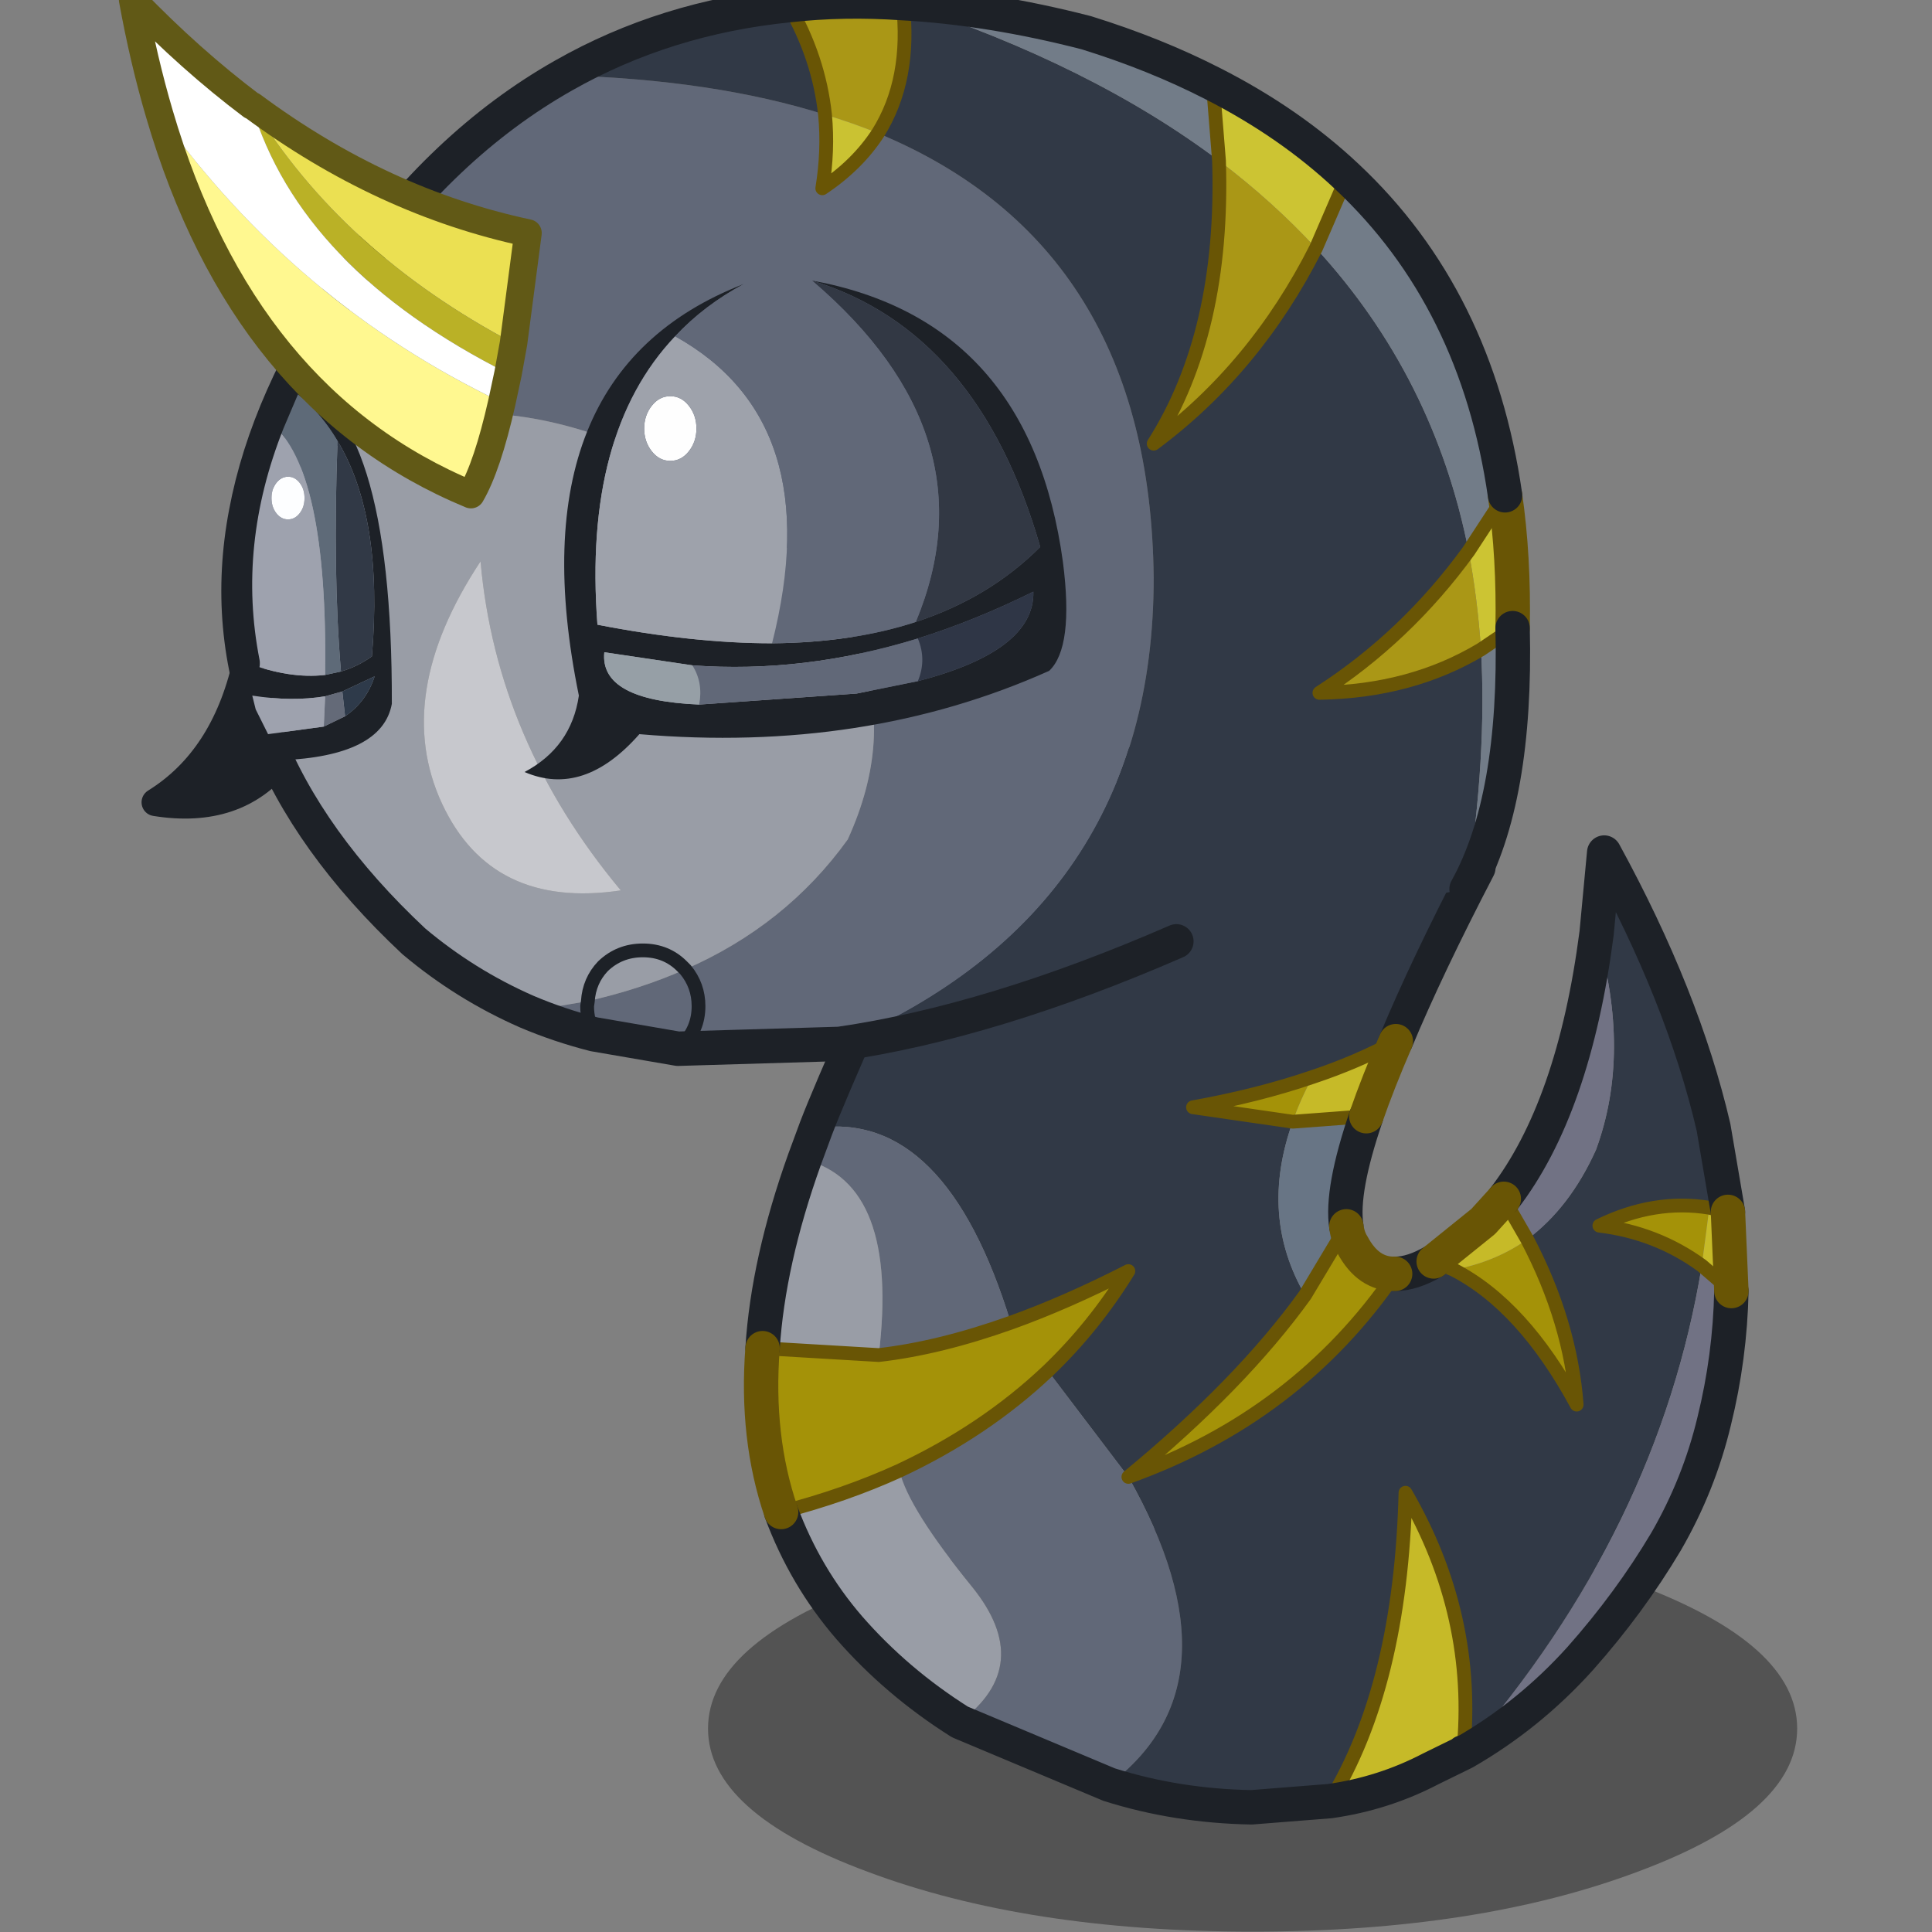 <svg xmlns:ffdec="https://www.free-decompiler.com/flash" xmlns:xlink="http://www.w3.org/1999/xlink" ffdec:objectType="frame" height="90" width="90" xmlns="http://www.w3.org/2000/svg"><rect width="100%" height="100%" fill="#808080" stroke="none"/><use ffdec:characterId="15" height="92" transform="translate(-2.9 -1)" width="92.9" xlink:href="#a"/><defs><use ffdec:characterId="6" height="90" width="90" xlink:href="#b" id="i"/><use ffdec:characterId="5" height="90" width="90" xlink:href="#c" id="b"/><use ffdec:characterId="4" height="90" width="90" xlink:href="#d" id="c"/><use ffdec:characterId="3" height="90" width="90" xlink:href="#e" id="d"/><use ffdec:characterId="2" height="65.3" transform="scale(1.524 1.378)" width="59.05" xlink:href="#f" id="e"/><use ffdec:characterId="1" height="65.3" width="59.05" xlink:href="#g" id="f"/><use ffdec:characterId="12" height="37.95" width="30.75" xlink:href="#h" id="o"/><g id="a" transform="translate(2.9 1)"><use ffdec:characterId="7" height="90" width="90" xlink:href="#i"/><use ffdec:characterId="14" height="102" transform="matrix(.901 0 0 .902 -2.877 -1.007)" width="96.15" xlink:href="#j"/></g><g id="j" transform="translate(9.35 .95)"><use ffdec:characterId="8" height="29.5" transform="translate(30.45 78.95) scale(.711)" width="79.2" xlink:href="#k"/><use ffdec:characterId="9" height="78.25" transform="translate(32.31 38.758) scale(.711)" width="73.05" xlink:href="#l"/><use ffdec:characterId="10" height="78.75" transform="translate(1.162 -.632) scale(.711)" width="100.95" xlink:href="#m"/><use ffdec:characterId="11" height="8.15" transform="translate(23.844 48.894) scale(.711)" width="9.1" xlink:href="#n"/><use ffdec:characterId="13" height="37.95" transform="translate(-.011 -.561) scale(.711)" width="30.75" xlink:href="#o"/></g><g id="l"><path d="M60.75 5.85 61.3 0q5.75 10.5 7.95 19.95l-.3 5.85q-4-.65-8 1.3 4.15.5 7.45 2.9-3.15 19.2-17.25 35.35h-.1q1-9.9-4.2-18.85-.35 14-5.5 22.4l-5.7.45q-5.45-.1-10.35-1.65 9.85-7.4 1.4-22.35Q39 40.95 46.1 30.6l4.25-.3q5.05 2.6 8.95 9.8-.45-6-3.6-12 3.1-2.3 5-6.5 2.6-7.05.05-15.75M4 20q1.8-4.7 10.8-24.3 17.15-6.05 37.35 5.4-3.75 7.2-6 12.6-2.75 1.5-6.05 2.6-3.95 1.35-8.7 2.2l7.25 1.05q-2.45 6.85.9 12.6-4.65 6.45-12.85 13.2l-5.85-7.7q3.35-3.2 5.85-7.25-4.5 2.3-8.55 3.75Q13.4 18.7 4 20" fill="#313946" fill-rule="evenodd" transform="translate(1.25 7.65)"/><path d="M1.45 47.9Q-.4 42.5.1 36l8.45.5q4.4-.5 9.6-2.35 4.05-1.45 8.55-3.75-2.5 4.05-5.85 7.25-4.6 4.35-10.8 7.25-3.95 1.8-8.6 3m41.1-20.75q.1.8.45 1.35 1.15 2.15 3.1 2.1Q39 40.95 26.7 45.35q8.2-6.75 12.85-13.2l3-5m13.15.95q3.15 6 3.6 12-3.9-7.2-8.95-9.8 3-.55 5.35-2.2m13.25-2.3L68.4 30q-3.3-2.4-7.45-2.9 4-1.95 8-1.3m-30.3-6.25L31.4 18.5q4.75-.85 8.7-2.2-.9 1.65-1.45 3.25" fill="#a49208" fill-rule="evenodd" transform="translate(1.25 7.65)"/><path d="M44 19.15q-1.85 5.4-1.45 8l-3 5q-3.35-5.75-.9-12.6l5.35-.4" fill="#687585" fill-rule="evenodd" transform="translate(1.25 7.65)"/><path d="m70.3 26.1.25 5.75L68.4 30l.55-4.2 1.35.3M51.05 65.35v.05l-2.35 1.15q-3.45 1.8-7.35 2.35 5.15-8.4 5.5-22.4 5.2 8.95 4.2 18.85m-4.9-51.65q-1.3 3-2.15 5.45l-5.35.4q.55-1.6 1.45-3.25 3.3-1.1 6.05-2.6m2.75 16 3.6-2.9 1.5-1.65 1.7 2.95q-2.35 1.65-5.35 2.2l-1.45-.6" fill="#c6ba28" fill-rule="evenodd" transform="translate(1.25 7.65)"/><path d="m25.3 67.7-10.85-4.55q5.5-4.1.9-9.8-4.65-5.7-5.3-8.45 6.2-2.9 10.8-7.25l5.85 7.7q8.45 14.95-1.4 22.35M3.15 22.3 4 20q9.4-1.3 14.15 14.15-5.2 1.85-9.6 2.35 1.5-12.45-5.4-14.2" fill="#616878" fill-rule="evenodd" transform="translate(1.25 7.65)"/><path d="M14.45 63.15q-4.6-2.9-8.05-6.85-3.2-3.7-4.95-8.4 4.65-1.2 8.6-3 .65 2.75 5.3 8.45 4.6 5.7-.9 9.8M.1 36q.4-6.3 3.05-13.7 6.9 1.75 5.4 14.2L.1 36" fill="#999da6" fill-rule="evenodd" transform="translate(1.25 7.65)"/><path d="m69.25 19.95 1.05 6.15-1.35-.3.3-5.85m1.3 11.9q-.1 4.8-1.25 9.45-1.1 4.6-3.5 8.75-2.65 4.45-6.25 8.5-3.7 4.1-8.4 6.8Q65.25 49.2 68.4 30l2.15 1.85M46.1 30.6q1.25 0 2.8-.9l1.45.6-4.25.3m7.9-5.45q5.1-6.6 6.75-19.3 2.55 8.7-.05 15.75-1.9 4.2-5 6.5L54 25.15" fill="#717284" fill-rule="evenodd" transform="translate(1.25 7.65)"/><path d="M51.05 65.35v.05m4.65-37.3q3.15 6 3.6 12-3.9-7.2-8.95-9.8l-1.45-.6m-2.8.9Q39 40.95 26.7 45.35q8.2-6.75 12.85-13.2l3-5m11.45-2 1.7 2.95M68.4 30l2.15 1.85m-1.6-6.05 1.35.3m-1.35-.3q-4-.65-8 1.3 4.15.5 7.45 2.9M40.1 16.3q-3.95 1.35-8.7 2.2l7.25 1.05 5.35-.4m-3.9-2.85q3.3-1.1 6.05-2.6M8.55 36.5.1 36m18.05-1.85q-5.2 1.85-9.6 2.35m-7.1 11.4q4.65-1.2 8.6-3 6.2-2.9 10.8-7.25 3.35-3.2 5.85-7.25-4.5 2.3-8.55 3.75m23.2 34.75q5.15-8.4 5.5-22.4 5.2 8.95 4.2 18.85" fill="none" stroke="#695505" stroke-linecap="round" stroke-linejoin="round" transform="translate(1.25 7.65)"/><path d="m62 13.5.55-5.85q5.75 10.5 7.95 19.95l1.05 6.15m.25 5.75q-.1 4.8-1.25 9.45-1.1 4.6-3.5 8.75-2.65 4.45-6.25 8.5-3.7 4.1-8.4 6.8h-.1m0 .05-2.35 1.15Q46.5 76 42.6 76.55l-5.7.45q-5.45-.1-10.35-1.65L15.7 70.8q-4.6-2.9-8.05-6.85-3.2-3.7-4.95-8.4m-1.35-11.9q.4-6.3 3.05-13.7l.85-2.3q1.8-4.7 10.8-24.3Q33.2-2.7 53.4 8.75q-3.75 7.2-6 12.6m-2.15 5.45q-1.85 5.4-1.45 8m3.55 3.45q1.25 0 2.8-.9m5.1-4.55q5.1-6.6 6.75-19.3" fill="none" stroke="#1d2127" stroke-linecap="round" stroke-linejoin="round" stroke-width="2.5"/><path d="m71.55 33.75.25 5.75M2.7 55.55q-1.85-5.4-1.35-11.9m46.05-22.3q-1.3 3-2.15 5.45m-1.45 8q.1.8.45 1.35 1.15 2.15 3.1 2.1m2.8-.9 3.6-2.9 1.5-1.65" fill="none" stroke="#695505" stroke-linecap="round" stroke-linejoin="round" stroke-width="2.5"/></g><g id="m"><path d="M50.35 8.35q.25 2.6-.2 5.35 2.55-1.7 4.05-4Q74 17.9 74.25 42q0 24.1-22.85 33.85l-11.75.35-6.1-1.05q-2.55-.65-4.9-1.65l4.4-.75q3.8-.85 7.1-2.3Q47.5 67.25 52 61q6.65-14.55-9.8-25.4-20.05-11.9-33.95 1.65Q9.8 29 15.8 20.2q6.7-9.7 15.55-14.7 10.9.3 19 2.85" fill="#616878" fill-rule="evenodd" transform="translate(-.65 1.1)"/><path d="M98.05 47.2q.45 7.75-1.05 17.4l-21.1 3.8q-13.45 5.85-24.5 7.45Q74.25 66.1 74.25 42 74 17.9 54.2 9.7 56.65 5.8 56 .25q13.75 4.5 23 11.45.4 12.45-4.75 20.55 7.4-5.5 11.8-14.2 8.6 9.35 11.1 22-4.55 6.25-10.85 10.3 6.65-.1 11.75-3.15M47.7.4q2.2 3.8 2.65 7.95-8.1-2.55-19-2.85Q38.75 1.3 47.7.4" fill="#313946" fill-rule="evenodd" transform="translate(-.65 1.1)"/><path d="m100.35 45.65-2.3 1.55q-.25-3.7-.9-7.15L99.8 36q.65 4.5.55 9.65M88.3 12.85l-2.25 5.2Q82.9 14.65 79 11.7l-.45-5.6q5.6 2.85 9.75 6.75" fill="#ccc433" fill-rule="evenodd" transform="translate(-.65 1.1)"/><path d="m98.05 47.2 2.3-1.55q.3 12.4-3.35 18.95 1.5-9.65 1.05-17.4M99.8 36l-2.65 4.05q-2.5-12.65-11.1-22l2.25-5.2Q97.75 21.7 99.8 36M78.55 6.1l.45 5.6Q69.75 4.75 56 .25 62.35.6 69.35 2.4q5 1.55 9.2 3.7" fill="#727c88" fill-rule="evenodd" transform="translate(-.65 1.1)"/><path d="M97.15 40.05q.65 3.45.9 7.15-5.1 3.05-11.75 3.15 6.3-4.05 10.85-10.3M79 11.7q3.9 2.95 7.05 6.35-4.4 8.7-11.8 14.2Q79.4 24.15 79 11.7M47.7.4q4-.45 8.3-.15.65 5.55-1.8 9.45-1.85-.75-3.85-1.35Q49.9 4.2 47.7.4" fill="#aa9716" fill-rule="evenodd" transform="translate(-.65 1.1)"/><path d="M50.35 8.35q2 .6 3.85 1.35-1.5 2.3-4.05 4 .45-2.75.2-5.35" fill="#cac232" fill-rule="evenodd" transform="translate(-.65 1.1)"/><path d="M8.25 37.25Q22.15 23.7 42.2 35.6 58.65 46.45 52 61q-4.5 6.25-11.85 9.45-3.3 1.45-7.1 2.3l-4.4.75q-4.45-1.95-8.2-5.1Q5.05 54 8.25 37.25M22.5 58.4q3.6 7.7 13 6.3-9.05-10.85-10.2-23.9-6.45 9.75-2.8 17.6" fill="#999da6" fill-rule="evenodd" transform="translate(-.65 1.1)"/><path d="M22.5 58.4q-3.65-7.85 2.8-17.6 1.15 13.05 10.2 23.9-9.4 1.4-13-6.3" fill="#c7c8cd" fill-rule="evenodd" transform="translate(-.65 1.1)"/><path d="m98.05 47.2 2.3-1.55M99.8 36l-2.65 4.05Q92.6 46.3 86.3 50.35q6.65-.1 11.75-3.15m-12-29.15 2.25-5.2M78.55 6.1l.45 5.6q.4 12.45-4.75 20.55 7.4-5.5 11.8-14.2M47.7.4q2.2 3.8 2.65 7.95.25 2.6-.2 5.35 2.55-1.7 4.05-4Q56.65 5.8 56 .25" fill="none" stroke="#695505" stroke-linecap="round" stroke-linejoin="round" transform="translate(-.65 1.1)"/><path d="M99.7 46.75q.1-5.15-.55-9.65" fill="none" stroke="#695505" stroke-linecap="round" stroke-linejoin="round" stroke-width="2.5"/><path d="M96.35 65.7q3.65-6.55 3.35-18.95m-12.05-32.8q-4.15-3.9-9.75-6.75-4.2-2.15-9.2-3.7-7-1.8-13.35-2.15-4.3-.3-8.3.15-8.95.9-16.35 5.1-8.85 5-15.55 14.7-6 8.8-7.55 17.05Q4.4 55.1 19.8 69.5q3.75 3.15 8.2 5.1 2.35 1 4.9 1.65L39 77.3l11.75-.35q11.05-1.6 24.5-7.45m12.4-55.55q9.45 8.85 11.5 23.15" fill="none" stroke="#1d2127" stroke-linecap="round" stroke-linejoin="round" stroke-width="2.5"/><path d="m11.2 28.05.25-.6q7.45 2.2 7.4 23.7-.7 3.8-8.1 4.1-3.2 4-9.1 3.05 5-3.1 6.6-10.05v-.1q3.15 1.2 5.75.9l1.15-.25q1.2-.35 2.25-1.1.85-10.1-2.5-15.65-1.45-2.45-3.7-4M14 50.6q-2.4.4-5.3-.05l.25 1 .9 1.8 4.05-.55 1.55-.75Q17 51 17.6 49.15l-2.35 1.1-1.25.35m35.4-30.2q15.85 2.9 18.25 20.45.8 6.2-1 7.9-13.4 6-29.8 4.6-4.05 4.6-8.35 2.75 3.4-1.8 3.95-5.55-4.8-23.4 12-29.9-2.9 1.55-5 3.8-6.7 7.05-5.65 20.95 6.95 1.35 12.7 1.35 5.85-.05 10.45-1.55 5.35-1.75 9.05-5.45Q61.5 24.1 49.4 20.4m-8.2 30.8 11.45-.8 4.45-.9q8.5-2.2 8.4-6.5-4.25 2.1-8.4 3.4-8.3 2.55-16.4 1.95l-6.4-.95q-.35 3.5 6.9 3.8" fill="#1d2127" fill-rule="evenodd" transform="translate(-.65 1.1)"/><path d="M49.4 20.4Q61.5 24.1 66 39.75q-3.7 3.7-9.05 5.45 5.65-13.55-7.55-24.8" fill="#323844" fill-rule="evenodd" transform="translate(-.65 1.1)"/><path d="M39.1 28.8q.8 0 1.35.7t.55 1.65q0 .95-.55 1.65t-1.35.7q-.8 0-1.35-.7t-.55-1.65q0-.95.55-1.65t1.35-.7" fill="#fefefe" fill-rule="evenodd" transform="translate(-.65 1.1)"/><path d="M46.5 46.75q-5.75 0-12.7-1.35-1.05-13.9 5.65-20.95 11.15 6.2 7.05 22.3M39.1 28.8q-.8 0-1.35.7t-.55 1.65q0 .95.55 1.65t1.35.7q.8 0 1.35-.7t.55-1.65q0-.95-.55-1.65t-1.35-.7" fill="#9ea2ab" fill-rule="evenodd" transform="translate(-.65 1.1)"/><path d="M40.7 48.35q.8 1.25.5 2.85-7.25-.3-6.9-3.8l6.4.95" fill="#969fa6" fill-rule="evenodd" transform="translate(-.65 1.1)"/><path d="m44.45 20.65 4.95-.25q13.2 11.25 7.55 24.8-4.6 1.5-10.45 1.55 4.1-16.1-7.05-22.3 2.1-2.25 5-3.8M57.1 49.5l-4.45.9-11.45.8q.3-1.6-.5-2.85 8.1.6 16.4-1.95.65 1.55 0 3.1" fill="#616878" fill-rule="evenodd" transform="translate(-.65 1.1)"/><path d="M57.1 49.5q.65-1.55 0-3.1 4.15-1.3 8.4-3.4.1 4.3-8.4 6.5" fill="#2f3646" fill-rule="evenodd" transform="translate(-.65 1.1)"/><path d="M15.15 48.8q-.6-7.1-.25-16.75 3.35 5.55 2.5 15.65-1.05.75-2.25 1.1" fill="#313946" fill-rule="evenodd" transform="translate(-.65 1.1)"/><path d="m10.05 30.75 1.15-2.7q2.25 1.55 3.7 4-.35 9.65.25 16.75l-1.15.25q.2-15-3.95-18.3" fill="#5e6a78" fill-rule="evenodd" transform="translate(-.65 1.1)"/><path d="M12.5 36.2q0 .65-.35 1.1-.35.45-.85.45t-.85-.45q-.35-.45-.35-1.1 0-.65.35-1.1.35-.45.85-.45t.85.45q.35.45.35 1.1" fill="#fdfeff" fill-rule="evenodd" transform="translate(-.65 1.1)"/><path d="m15.25 50.25 2.35-1.1q-.6 1.85-2.15 2.9l-.2-1.8" fill="#2e3a4a" fill-rule="evenodd" transform="translate(-.65 1.1)"/><path d="m13.9 52.8.1-2.2 1.25-.35.2 1.8-1.55.75" fill="#646a78" fill-rule="evenodd" transform="translate(-.65 1.1)"/><path d="M8.25 48.15q-1.7-8.6 1.8-17.4 4.15 3.3 3.95 18.3-2.6.3-5.75-.9M12.5 36.2q0-.65-.35-1.1-.35-.45-.85-.45t-.85.45q-.35.45-.35 1.1 0 .65.35 1.1.35.45.85.45t.85-.45q.35-.45.35-1.1m1.4 16.6-4.05.55-.9-1.8-.25-1q2.9.45 5.3.05l-.1 2.2" fill="#9ea2ae" fill-rule="evenodd" transform="translate(-.65 1.1)"/><path d="m9.4 31.85 1.15-2.7.25-.6m-.7 27.8q-3.2 4-9.1 3.05 5-3.1 6.6-10.05v-.1q-1.7-8.6 1.8-17.4m-1.8 17.4v.1" fill="none" stroke="#1d2127" stroke-linecap="round" stroke-linejoin="round" stroke-width="2"/></g><g id="h"><path d="M8.7 7.7q9.45 7 20.05 9.25l-1.05 8q-12.5-6.6-19-17.25" fill="#ebe052" fill-rule="evenodd" transform="translate(1 1)"/><path d="M26.85 29.25q-1.05 4.65-2.25 6.7Q8.05 29.1 1.95 8.3q9.9 13.8 24.9 20.95" fill="#fff890" fill-rule="evenodd" transform="translate(1 1)"/><path d="M8.65 7.7h.05q6.5 10.65 19 17.25l-.4 2.2Q12.2 19.55 8.65 7.7" fill="#bab126" fill-rule="evenodd" transform="translate(1 1)"/><path d="M1.95 8.3Q.8 4.4 0 0q4.2 4.35 8.65 7.7Q12.2 19.55 27.3 27.15l-.45 2.1q-15-7.15-24.9-20.95" fill="#fff" fill-rule="evenodd" transform="translate(1 1)"/><path d="M2.95 9.3Q1.8 5.4 1 1q4.2 4.35 8.65 7.7h.05q9.45 7 20.05 9.25l-1.05 8-.4 2.2-.45 2.1q-1.05 4.65-2.25 6.7Q9.05 30.1 2.95 9.3z" fill="none" stroke="#615916" stroke-linecap="round" stroke-linejoin="round" stroke-width="2"/></g><path d="M59.05 0v65.3H0V0h59.05" fill-opacity="0" fill-rule="evenodd" id="g"/><path d="M39.6 0q16.4 0 28 4.3 11.6 4.35 11.6 10.45t-11.6 10.4Q56 29.5 39.6 29.5t-28-4.35Q0 20.85 0 14.75 0 8.65 11.6 4.3 23.2 0 39.6 0" fill-opacity=".353" fill-rule="evenodd" id="k"/><path d="M.55 6.1Q0 5.2 0 4.05l.05-.35q.1-1.5 1.1-2.55Q2.35 0 4.05 0T6.9 1.15l.25.25q.95 1.15.95 2.65 0 1.7-1.2 2.85l-.25.25" fill="none" stroke="#1d2127" stroke-linecap="round" stroke-linejoin="round" transform="translate(.5 .5)" id="n"/></defs></svg>
